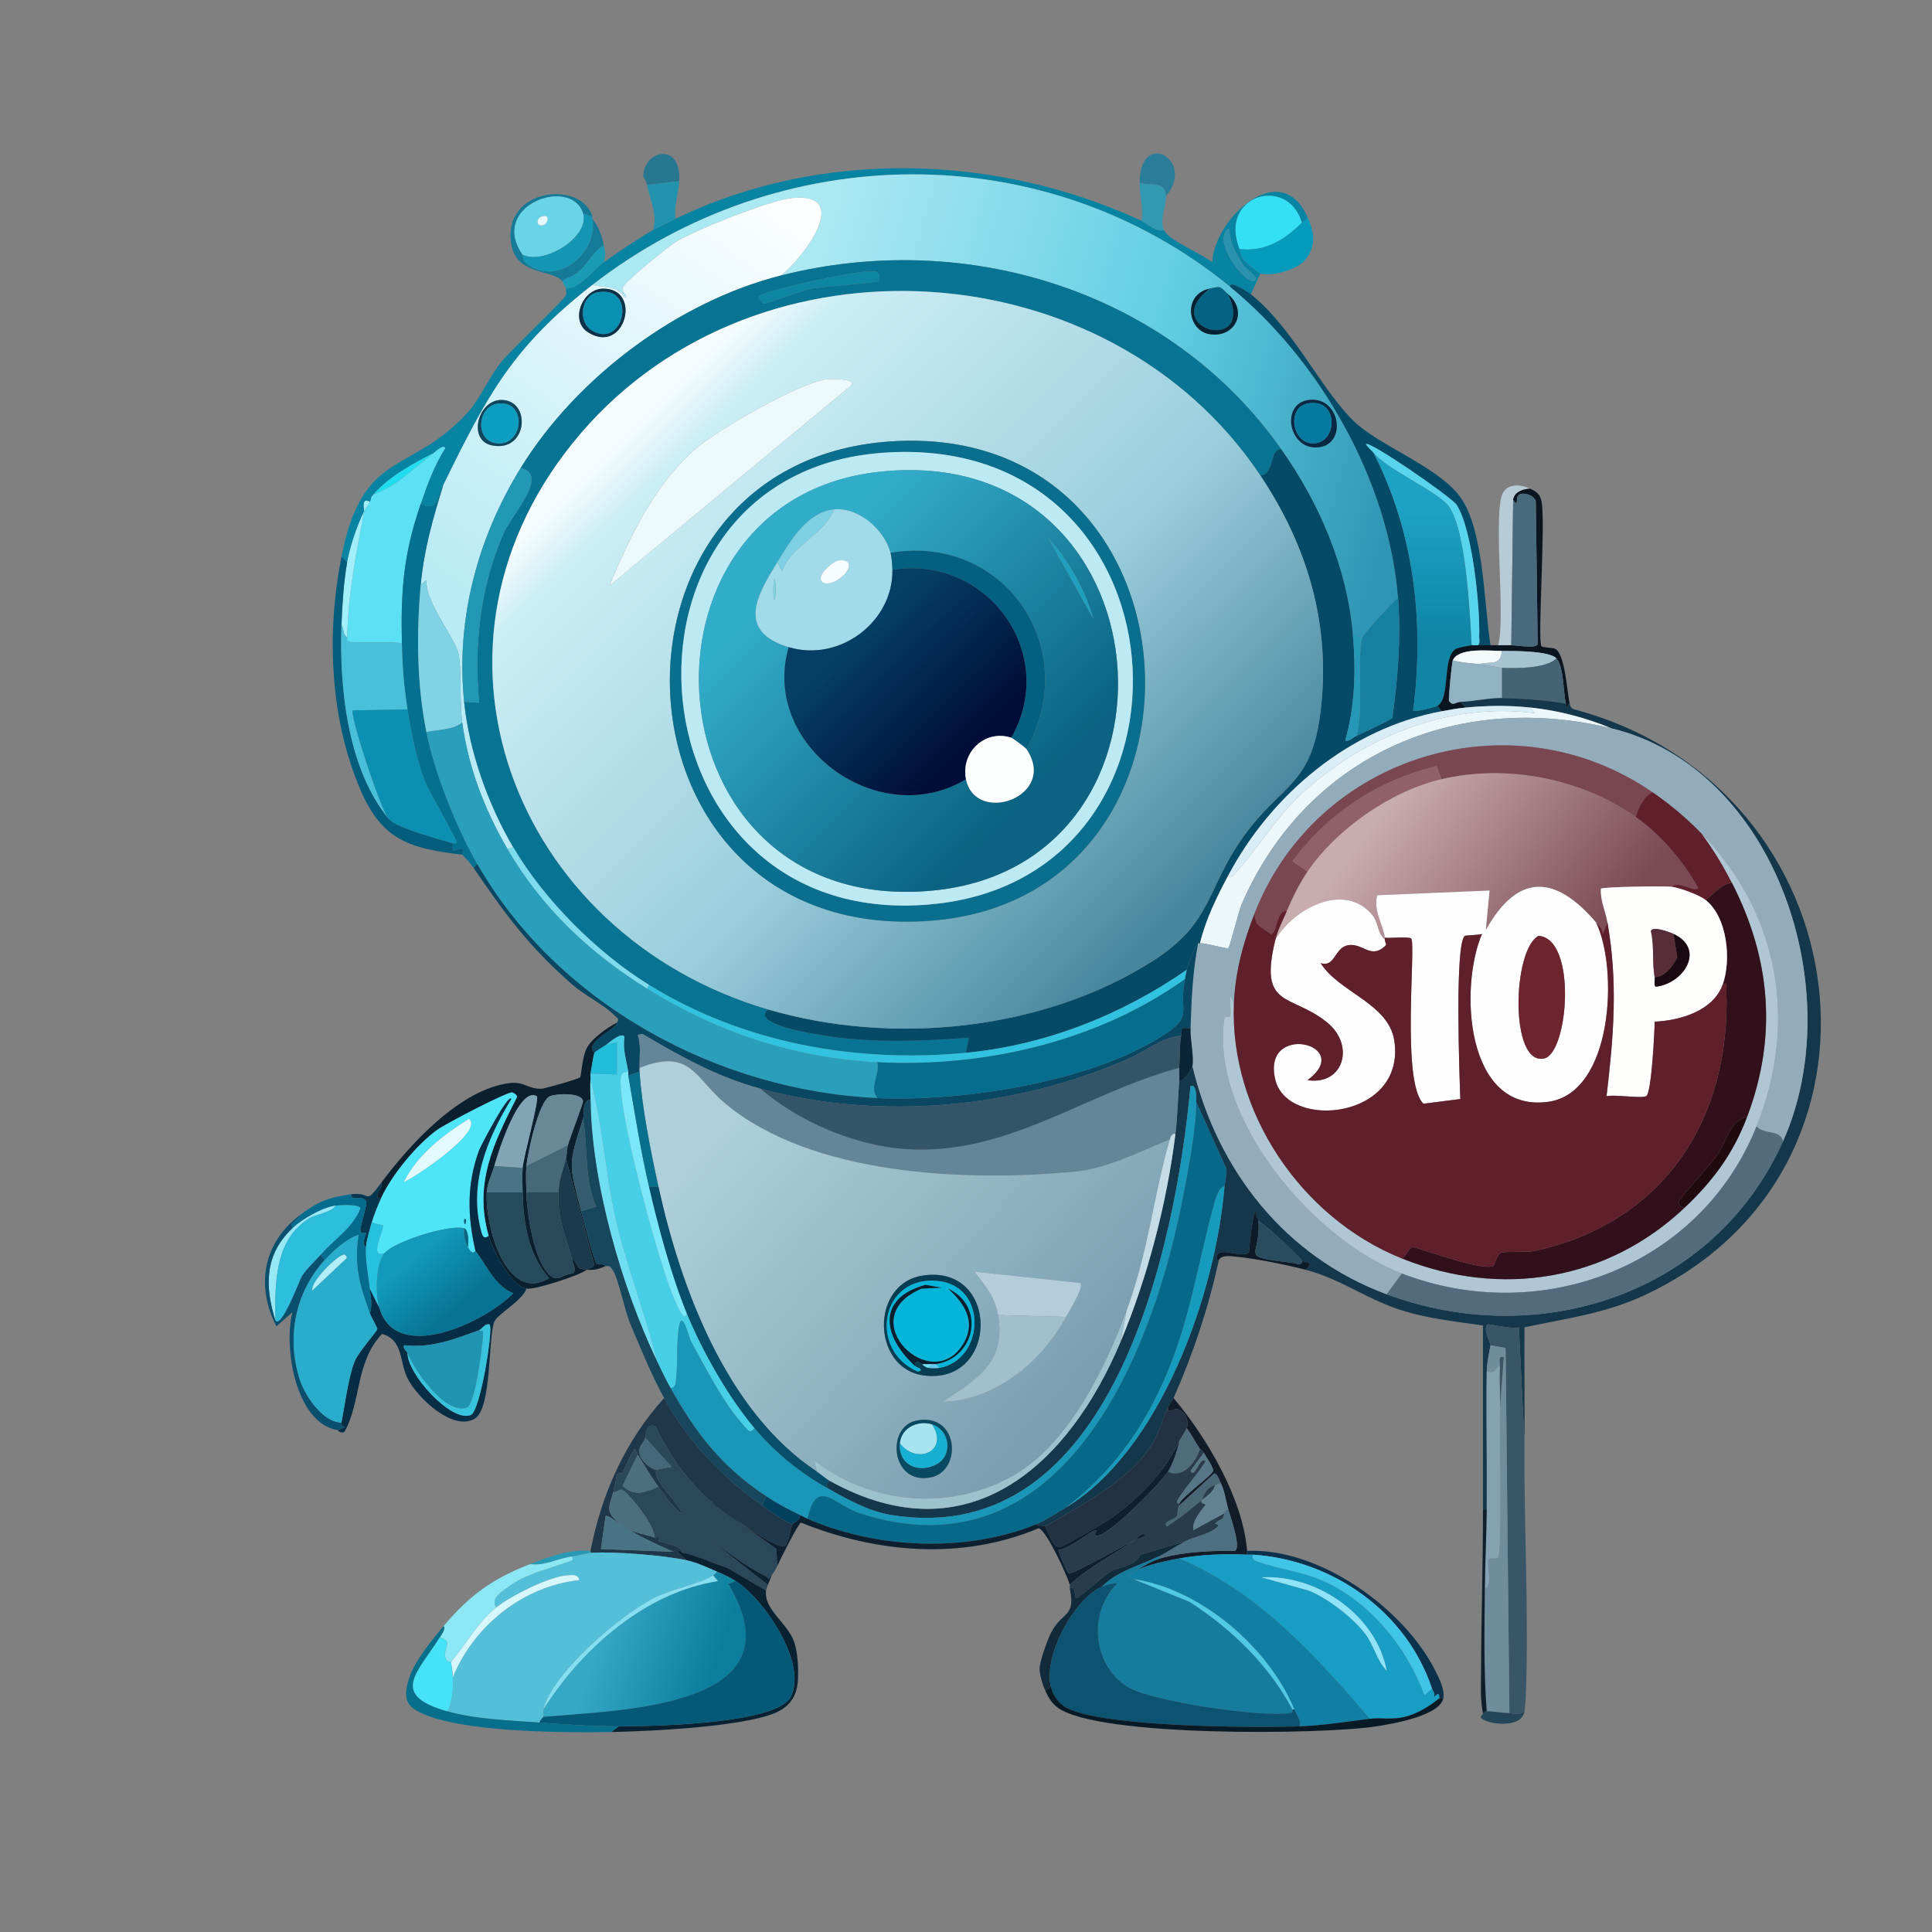 <svg xmlns="http://www.w3.org/2000/svg" width="1024" height="1024"><rect width="100%" height="100%" fill="#808080" stroke="none"/><defs><linearGradient id="a" x1="422.095" x2="739.034" y1="185.285" y2="277.206" gradientUnits="userSpaceOnUse"><stop offset="0%" style="stop-color:#aae8f2"/><stop offset="55.758%" style="stop-color:#61cee4"/><stop offset="100%" style="stop-color:#2e96b4"/></linearGradient></defs><defs><linearGradient id="b" x1="436.763" x2="283.812" y1="126.238" y2="342.642" gradientUnits="userSpaceOnUse"><stop offset="0%" style="stop-color:#fcfeff"/><stop offset="100%" style="stop-color:#b8ebf5"/></linearGradient></defs><defs><linearGradient id="c" x1="347.897" x2="619.862" y1="215.438" y2="489.356" gradientUnits="userSpaceOnUse"><stop offset="0%" style="stop-color:#f4fcfd"/><stop offset="6.995%" style="stop-color:#cceef5"/><stop offset="57.513%" style="stop-color:#9acedd"/><stop offset="100%" style="stop-color:#48869d"/></linearGradient></defs><defs><linearGradient id="d" x1="754.5" x2="754.5" y1="270" y2="338" gradientUnits="userSpaceOnUse"><stop offset="0%" style="stop-color:#1da2c3"/><stop offset="100%" style="stop-color:#1085a6"/></linearGradient></defs><defs><linearGradient id="e" x1="422.534" x2="543.94" y1="303.213" y2="422.211" gradientUnits="userSpaceOnUse"><stop offset="0%" style="stop-color:#32adc9"/><stop offset="100%" style="stop-color:#0b6282"/></linearGradient></defs><defs><linearGradient id="f" x1="455.896" x2="513.424" y1="337.016" y2="395.45" gradientUnits="userSpaceOnUse"><stop offset="0%" style="stop-color:#053f65"/><stop offset="100%" style="stop-color:#000d38"/></linearGradient></defs><defs><linearGradient id="g" x1="742.006" x2="846.42" y1="418.54" y2="499.297" gradientUnits="userSpaceOnUse"><stop offset="0%" style="stop-color:#c9acb0"/><stop offset="100%" style="stop-color:#7b4a55"/></linearGradient></defs><defs><linearGradient id="h" x1="358.055" x2="557.732" y1="568.919" y2="749.169" gradientUnits="userSpaceOnUse"><stop offset="14.126%" style="stop-color:#aecfdb"/><stop offset="100%" style="stop-color:#7b9fb1"/></linearGradient></defs><defs><linearGradient id="i" x1="222.583" x2="245.228" y1="663.599" y2="690.286" gradientUnits="userSpaceOnUse"><stop offset="0%" style="stop-color:#129aba"/><stop offset="100%" style="stop-color:#087495"/></linearGradient></defs><defs><linearGradient id="j" x1="319.662" x2="379.219" y1="864.295" y2="884.837" gradientUnits="userSpaceOnUse"><stop offset="0%" style="stop-color:#34a8c4"/><stop offset="100%" style="stop-color:#0b7d9d"/></linearGradient></defs><path fill="#287790" d="m360 96-17 2c-.158-.944-1.995-4.254-2-4.5-.299-13.48 20.253-19.022 19 2.5"/><path fill="#2b7e99" d="M618 104c-.426-7.805-6.791-5.476-14-7 .025-29.153 30.086-12.294 14 7"/><path fill="#0983a2" d="M605 117c3.147 1.454 7.262 5.976 12 5 2.325 5.438 20.072 12.388 25.5 17 1.081-23.184 36.186-55.992 50.5-24-.148 1.55-2.271 2.263-3 3-7.546-25.392-44.357-14.533-33 14 .596 1.499.532 3.521 2 5.5 1.027 1.384 8.105 7.251 9 7.5l-5 11c-.494-.396-11.396-8.028-11-4-98.42-80.424-238.814-78.158-338-1-42.518 33.076-55.974 59.045-79 106-3.689 7.524-2.771 14.438-12 10 3.536-10.366 7.113-20.201 13-29.5-1.165-2.115-4.987 1.745-6 2.5-11.112 5.701-23.687 12.461-32 22-2.481 2.847-.499 1.738-2 4-4.595-2.75-2.828 4.108-3 5-3.569 7.238-7.5 18.496-9 27l-3-3c11.306-57.527 36.272-42.733 67-76.5 5.961-6.551 11.84-19.55 18-27 5.151-6.231 33.093-32.735 34-35 .208-.519.061-2.598 0-3.5 7.375.06 13.754-9.519 20-14 6.444-4.623 19.27-13.313 26-17 2.924-1.602 8.76-4.427 12-6 76.936-37.365 170.132-34.506 247 1m46.5 4c-9.885 5.815 7.821 29.035 13 28 4.286-.856-4.312-6.722-5.5-8.5-4.043-6.05-7.188-12.046-7.5-19.5"/><path fill="url(#a)" d="M652 152c47.613 38.908 84.187 103.077 89 165-3.053 2.147-18.56 19.347-19 21l-5-2c-3.197-35.588-17.648-69.14-38-98-59.009-83.678-166.51-116.973-265-92 11.899-9.346 38.382-44.471 5.5-41-11.613 1.226-50.328 16.626-61 23-3.965 2.368-27.986 21.739-28.5 24.5-.56 3.003 2.857 3.143 1.5 5.5-4.657-6.973-10.371-5.211-17.5-7 99.186-77.158 239.58-79.424 338 1m-11 1c-14.243 3.266-11.505 21.775-.5 24 13.547 2.739 21.433-11.564 10.5-21-4.679-4.039-3.135-4.574-10-3m52.5 59c-15.305 2.124-10.23 27.545 6 25 14.724-2.309 10.582-27.301-6-25" style="fill:url(#a)"/>/&gt;<path fill="#2293af" d="M360 96c-.388 6.667-2.858 13.173-2 20-3.24 1.573-9.076 4.398-12 6 2.868-8.104-1.678-16.103-3-24z"/><path fill="#3398b2" d="M618 104c.303 5.555-3.632 11.843-1 18-4.738.976-8.853-3.546-12-5 1.058-6.4-1.005-14.077-1-20 7.209 1.524 13.574-.805 14 7"/><path fill="#147a98" d="m314 115-5-2c-6.474-19.77-50.136-4.115-32 22 .472.679-.597 2.759 2.5 5 16.666 12.06 37.504-6.299 34.5-24 3.304 4.161 5.006 8.805 6 14-5.998 3.288-8.702 10.695-14.5 15-1.601 1.189-5.631 2.528-7.5 4-5.127-6.233-24.295-2.982-27-19.5-4.966-30.319 37.828-34.148 43-14.5"/><path fill="#69d4e8" d="M309 113c3.992 12.189-20.31 27.685-32 22-18.136-26.115 25.526-41.77 32-22m-22.5 2c-1.27.54-2.318 3.143-1 4 4.328 2.816 7.734-6.862 1-4"/><path fill="#33e0f6" d="M690 118c-9.156 9.26-19.533 15.543-33 14-11.357-28.533 25.454-39.392 33-14"/><path fill="url(#b)" d="M414 146c-54.817 13.899-108.383 54.024-138 102-22.879 37.062-34.481 80.272-30 124 2.694 26.284 12.667 54.331 26 77l-3 1c-12.104-20.692-20.755-43.155-24-67-1.532-11.26-.205-28.08-2-36.5-1.8-8.447-17.592-27.027-17-39l-3 2.5c1.718-18.762 6.416-35.183 12-53 23.026-46.955 36.482-72.924 79-106 7.129 1.789 12.843.027 17.5 7 1.357-2.357-2.06-2.497-1.5-5.5.514-2.761 24.535-22.132 28.5-24.5 10.672-6.374 49.387-21.774 61-23 32.882-3.471 6.399 31.654-5.5 41m-94.5 7c-10.799.207-17.552 16.835-8 23 19.76 12.753 29.251-23.408 8-23m-54 59c-12.262.197-17.651 21.232-5 24 19.305 4.224 21.412-24.263 5-24" style="fill:url(#b)"/>/&gt;<path fill="#1396b4" d="M314 115c.081.307-.055.678 0 1 3.004 17.701-17.834 36.06-34.5 24-3.097-2.241-2.028-4.321-2.5-5 11.69 5.685 35.992-9.811 32-22z"/><path fill="#e5f9fd" d="M286.5 115c6.734-2.862 3.328 6.816-1 4-1.318-.857-.27-3.46 1-4"/><path fill="#059bbc" d="M668 145c-.895-.249-7.973-6.116-9-7.5-1.468-1.979-1.404-4.001-2-5.5 13.467 1.543 23.844-4.74 33-14 .729-.737 2.852-1.45 3-3 3.497 7.816 4.898 14.815-1 22.5-4.229 5.511-17.967 9.182-24 7.5"/><path fill="#2992ae" d="M651.5 121c.312 7.454 3.457 13.45 7.5 19.5 1.188 1.778 9.786 7.644 5.5 8.5-5.179 1.035-22.885-22.185-13-28"/><path fill="#199ab5" d="M320 130c.723 3.778 1.19 5.008 0 9-6.246 4.481-12.625 14.06-20 14-.015-.223-1.858-3.827-2-4 1.869-1.472 5.899-2.811 7.5-4 5.798-4.305 8.502-11.712 14.5-15"/><path fill="#087494" d="M679 238c-6.696.475-2.905 13.096-11 14-80.053-119.759-265.746-132.151-360-22.5-96.083 111.778-36.121 265.771 99 305.5-9.415 7.906 24.797 13.108 30.5 14 25.083 3.925 50.791 2.966 76 1l-1.5 8c-58.364 5.555-117.992-5.08-168-36-27.61-17.071-55.534-45.004-72-73-13.333-22.669-23.306-50.716-26-77l8 .5c-2.923-30.372.635-62.037 13-90 4.384-9.914 24.419-30.91 9-34.5 29.617-47.976 83.183-88.101 138-102 98.49-24.973 205.991 8.322 265 92m-219.5-94c-5.879-.225-56.965 10.087-57.5 13.5-.033.212 2.291 3.447 2.5 3.5 1.273.321 20.793-7.206 25-8 5.403-1.019 34.471-3.029 36-4 1.19-.756.666-4.156-1-5-1.664-.043-3.338.064-5 0"/><path fill="#0c86a3" d="M459.5 144c1.662.064 3.336-.043 5 0 1.666.844 2.19 4.244 1 5-1.529.971-30.597 2.981-36 4-4.207.794-23.727 8.321-25 8-.209-.053-2.533-3.288-2.5-3.5.535-3.413 51.621-13.725 57.5-13.5"/><path fill="#054a67" d="M663 156c23.495 18.821 38.198 52.906 56.5 69 13.527 11.895 43.426 23.093 54.5 38.5 12.719 17.695 12.512 57.284 16 78.5-1.674.089-7.519-.064-8 0 3.009.435 1.938-2.672 2-4.5.532-15.752-3.592-57.206-12-70-2.571-3.912-47.187-34.794-48-32 .527 1.028 3.812 4.133 4 4.5 21.42 41.775 27.109 90.124 21 136.5.783 1.176 11.703-1.781 13-2.5l2 3c-48.629 9.047-90.142 43.949-113 87-6.158 11.598-11.877 23.052-15 36-.331.111-.81-.14-1 0-1.406 1.03-5.473 11.746-6 14-34.224 23.855-75.057 40.008-117 44l1.5-8c-25.209 1.966-50.917 2.925-76-1-5.703-.892-39.915-6.094-30.5-14 65.978 19.399 146.302 11.339 204.5-26 31.28-20.069 27.712-37.821 47.5-65.5 20.463-28.622 36.239-26.617 41-67 5.366-45.511-6.933-87.001-32-124.5 8.095-.904 4.304-13.525 11-14 20.352 28.86 34.803 62.412 38 98 1.703 18.956 1.261 38.069-4 56.5 1.901.773 4.093-1.661 6-2.5 2.564-1.127 18.497-8.522 19-9.5 2.847-21.158 4.657-42.181 3-63.5-4.813-61.923-41.387-126.092-89-165-.396-4.028 10.506 3.604 11 4"/><path fill="#046383" d="M651 156c14.639 31.911-37.388 18.542-10-3 6.865-1.574 5.321-1.039 10 3"/><path fill="#0c3249" d="M319.5 153c21.251-.408 11.76 35.753-8 23-9.552-6.165-2.799-22.793 8-23m-3 2c-8.394 1.676-10.394 15.385-3 20 17.317 10.809 24.632-24.319 3-20"/><path fill="#032335" d="M641 153c-27.388 21.542 24.639 34.911 10 3 10.933 9.436 3.047 23.739-10.5 21-11.005-2.225-13.743-20.734.5-24"/><path fill="url(#c)" d="M668 252c25.067 37.499 37.366 78.989 32 124.5-4.761 40.383-20.537 38.378-41 67-19.788 27.679-16.22 45.431-47.5 65.5-58.198 37.339-138.522 45.399-204.5 26-135.121-39.729-195.083-193.722-99-305.5 94.254-109.651 279.947-97.259 360 22.5m-229.5-51c-14.109 1.344-58.406 26.885-70 37-21.589 18.834-34.654 46.509-45.5 72.5L451.5 204c1.498-3.575-11.589-3.134-13-3m33 33c-164.617 11.542-152.402 267.452 22 254 160.797-12.402 148.057-265.923-22-254" style="fill:url(#c)"/>/&gt;<path fill="#0991b3" d="M316.5 155c21.632-4.319 14.317 30.809-3 20-7.394-4.615-5.394-18.324 3-20"/><path fill="#ecf9fc" d="M438.5 201c1.411-.134 14.498-.575 13 3L323 310.5c10.846-25.991 23.911-53.666 45.5-72.5 11.594-10.115 55.891-35.656 70-37"/><path fill="#0e465e" d="M265.5 212c16.412-.263 14.305 28.224-5 24-12.651-2.768-7.262-23.803 5-24m-2 2c-11.172 1.684-12.011 21.876 2 21 12.221-.764 13.437-23.327-2-21"/><path fill="#082943" d="M693.5 212c16.582-2.301 20.724 22.691 6 25-16.23 2.545-21.305-22.876-6-25m-1 2c-10.605 2.489-7.622 21.591 4 21 13.007-.662 12.922-24.971-4-21"/><path fill="#0d9dc0" d="M263.5 214c15.437-2.327 14.221 20.236 2 21-14.011.876-13.172-19.316-2-21"/><path fill="#057aa0" d="M692.5 214c16.922-3.971 17.007 20.338 4 21-11.622.591-14.605-18.511-4-21"/><path fill="#0a6f8e" d="M471.5 234c170.057-11.923 182.797 241.598 22 254-174.402 13.452-186.617-242.458-22-254m-4 6c-155.257 11.577-136.367 257.339 29 239 149.889-16.623 135.534-251.269-29-239"/><path fill="#59d4ed" d="M782 342c-.64.085-1.37-.108-2 0-.997-16.871-2.796-60.032-12-73.5-5.178-7.577-32.699-19.549-40-28.5-.188-.367-3.473-3.472-4-4.5.813-2.794 45.429 28.088 48 32 8.408 12.794 12.532 54.248 12 70-.062 1.828 1.009 4.935-2 4.5"/><path fill="#5ce0f3" d="M223 267c-9.146 26.814-10.602 45.503-10 74-4.586-1.101-26.08.057-28.5-1-.934-.408-.321-1.809-.5-2 .462-22.715 4.742-44.849 9-67 .844-1.711 1.94-3.404 3-5 1.501-2.262-.481-1.153 2-4 12.49-4.53 21.807-14.402 32-22 1.013-.755 4.835-4.615 6-2.5-5.887 9.299-9.464 19.134-13 29.5"/><path fill="#20def0" d="M230 240c-10.193 7.598-19.51 17.47-32 22 8.313-9.539 20.888-16.299 32-22"/><path fill="#bbeaf5" d="M467.5 240c164.534-12.269 178.889 222.377 29 239-165.367 18.339-184.257-227.423-29-239m-1 10c-139.298 14.63-124.724 236.721 28 222 142.925-13.777 126.295-238.205-28-222"/><path fill="url(#d)" d="M780 342c-1.969.336-7.204 1.224-8.5 2-7.15 4.284-2.716 26.24-9.5 30-1.297.719-12.217 3.676-13 2.5 6.109-46.376.42-94.725-21-136.5 7.301 8.951 34.822 20.923 40 28.5 9.204 13.468 11.003 56.629 12 73.5" style="fill:url(#d)"/>/&gt;<path fill="#2199b5" d="M246 372c-4.481-43.728 7.121-86.938 30-124 15.419 3.59-4.616 24.586-9 34.5-12.365 27.963-15.923 59.628-13 90z"/><path fill="url(#e)" d="M466.5 250c154.295-16.205 170.925 208.223 28 222-152.724 14.721-167.298-207.37-28-222M412 298c-10.23 16.641-22.293 36.434 6 45-15.1 52.305 47.792 97.924 94 70 5.035 24.644 49.055 9.181 32-16 29.896-53.24-11.598-114.191-72-104-3.33-12.318-16.968-24.325-30-23-14.394 1.463-23.206 16.949-30 28m143.5-13 24 43c-4.563-15.92-13.018-30.63-24-43" style="fill:url(#e)"/>/&gt;<path fill="#047191" d="M223 310c-2.343 25.586-2.046 52.84 3 78 4.356 21.716 15.997 50.784 27 70l-2 2c-2.213-3.227-3.522-4.336-6-7-.345-.371 2.989-5.564-4.5-2-.916-.471-.428-2.949-.5-4-.007-.103 2.104.285 2-.5-.378-2.861-14.519-26.296-17-33-4.415-11.928-7.077-24.921-9-37.5-1.906-12.473-2.733-22.345-3-35-.602-28.497.854-47.186 10-74 9.229 4.438 8.311-2.476 12-10-5.584 17.817-10.282 34.238-12 53"/><path fill="#b7cbd7" d="M811 259c-3.719.169-8.381 1.613-9 6l-1 77c-2.319.074-4.681-.078-7 0 4.344-14.237-3.29-72.817 3-81.5 3.194-4.409 9.704-3.585 14-1.5"/><path fill="#0a1520" d="M811 259c3.214 1.56 5.173 2.738 6 6.5 2.338 10.64-2.212 73.849 0 77 .547.779 6.227.659 7.5 1.5 5.195 3.434 6.008 22.799 7.5 29-1.316-.315-.868 2.137-1.5 2-.854-.186-.399-1.979-.5-2-1.528-5.977-1.036-19.447-5-24-3.57-4.101-22.878-3.992-29-4-6.495-.008-22.963-2.005-26 5-.506 1.168-2.435 20.512-2 21.5 2.147 3.032 3.687.548 6 .5l3 3c-4.623.428-8.484 1.16-13 2l-2-3c6.784-3.76 2.35-25.716 9.5-30 1.296-.776 6.531-1.664 8.5-2 .63-.108 1.36.085 2 0 .481-.064 6.326.089 8 0 1.319-.07 2.678.044 4 0 2.319-.078 4.681.074 7 0 2.589-.083 12.899 1.981 14-.5l-1-76c-1.062-3.036-5.96-4.563-8.5-3.5-2.825 1.182-.142 7.532-3.5 3 .619-4.387 5.281-5.831 9-6"/><path fill="#496a7c" d="m801 342 1-77c3.358 4.532.675-1.818 3.5-3 2.54-1.063 7.438.464 8.5 3.5l1 76c-1.101 2.481-11.411.417-14 .5"/><path fill="#a2effc" d="M196 266c-1.06 1.596-2.156 3.289-3 5 .172-.892-1.595-7.75 3-5"/><path fill="#7ed1e4" d="M442 270c-4.427 13.132-22.993 19.145-27.5 33l-2.5-5c6.794-11.051 15.606-26.537 30-28"/><path fill="#a1dbea" d="M472 293c.606 2.242.958 6.57 1 9 .48 27.556-28.031 49.165-55 41-28.293-8.566-16.23-28.359-6-45l2.5 5c4.507-13.855 23.073-19.868 27.5-33 13.032-1.325 26.67 10.682 30 23m-27.5 4c-2.57.233-13.518 8.702-8 12 8.336 2.242 20.744-13.156 8-12m-34 10c-.778.001-.777 11.001 0 11 .852-1.36.719-11.001 0-11"/><path fill="#a2effc" d="M193 271c-4.258 22.151-8.538 44.285-9 67-2.96-3.158-1.041-2.544-3-7 .378-10.377 1.209-22.841 3-33 1.5-8.504 5.431-19.762 9-27"/><path fill="#1fa0be" d="M555.5 285c10.982 12.37 19.437 27.08 24 43z"/><path fill="#046081" d="M544 397c-.505-.746-7.173-5.73-8-6 25.357-44.752-12.937-97.121-63-89-.042-2.43-.394-6.758-1-9 60.402-10.191 101.896 50.76 72 104"/><path fill="#045d7c" d="M184 298c-1.791 10.159-2.622 22.623-3 33-1.219 33.503 3.186 76.371 25 103 4.963 5.237 26.518 10.571 34 13 .072 1.051-.416 3.529.5 4 7.489-3.564 4.155 1.629 4.5 2-28.078-3.332-42.57-7.714-54-34.5-16.334-38.278-17.93-83.148-10-123.5Z"/><path fill="#f7fdfe" d="M444.5 297c12.744-1.156.336 14.242-8 12-5.518-3.298 5.43-11.767 8-12"/><path fill="url(#f)" d="M536 391c-14.017-4.582-26.898 7.817-24 22-46.208 27.924-109.1-17.695-94-70 26.969 8.165 55.48-13.444 55-41 50.063-8.121 88.357 44.248 63 89" style="fill:url(#f)"/>/&gt;<path fill="#7fd3e5" d="M245 383c-4.912 3.912-12.904 3.779-19 5-5.046-25.16-5.343-52.414-3-78l3-2.5c-.592 11.973 15.2 30.553 17 39 1.795 8.42.468 25.24 2 36.5"/><path fill="#7ed1e4" d="M410.5 307c.719-.001.852 9.64 0 11-.777.001-.778-10.999 0-11"/><path fill="#1680a0" d="M741 317c1.657 21.319-.153 42.342-3 63.5-.503.978-16.436 8.373-19 9.5 4.033-13.39.001-40.745 3-52 .44-1.653 15.947-18.853 19-21"/><path fill="#49c0d9" d="M184 338c.179.191-.434 1.592.5 2 2.42 1.057 23.914-.101 28.5 1 .267 12.655 1.094 22.527 3 35l-29 .5c-1.776 2.465 15.015 53.296 19 57.5-21.814-26.629-26.219-69.497-25-103 1.959 4.456.04 3.842 3 7"/><path fill="#2597b7" d="M722 338c-2.999 11.255 1.033 38.61-3 52-1.907.839-4.099 3.273-6 2.5 5.261-18.431 5.703-37.544 4-56.5z"/><path fill="#f4f9fb" d="M796 345c-.528 8.255-5.874 5.335-12 7-4.59-.47-9.562-.767-14-2 3.037-7.005 19.505-5.008 26-5"/><path fill="#a6c3d2" d="M825 349c-6.146 5.472-20.689 5.224-29 5-1.111-.03-9.559-1.75-12-2 6.126-1.665 11.472 1.255 12-7 6.122.008 25.43-.101 29 4"/><path fill="#446476" d="M830 373c-8.969-1.861-24.734-2.863-34-3v-16c8.311.224 22.854.472 29-5 3.964 4.553 3.472 18.023 5 24"/><path fill="#91b2c3" d="M784 352c2.441.25 10.889 1.97 12 2v16c-7.016-.104-14.937 1.852-22 2-2.313.048-3.853 2.532-6-.5-.435-.988 1.494-20.332 2-21.5 4.438 1.233 9.41 1.53 14 2"/><path fill="#14374c" d="M796 370c9.266.137 25.031 1.139 34 3 .101.021-.354 1.814.5 2 .632.137.184-2.315 1.5-2 .19.045-.216 2.273 2.5 3 153.69 41.117 179.37 245.341 36 311-20.364 9.326-40.854 11.875-62.5 16.5-.115 20.163.155 40.349 0 60.5l-3-60.5c-3.044 1.299-15.809-1.957-16.5-1.5-2.822 1.868 1.552 9.665 1.5 11-.03.777-1.928 8.597-2 14-.322 24.308.227 48.689 0 73h-2c-.035-32.487.026-65.002 0-97.5-13.819-1.883-28.106-3.546-41.5-7.5-19.067-5.629-33.492-17.068-52.5-22 5.285-4.64-.339-3.299-2-5-7.169-7.341-14.716-14.898-23-21-.076-.962-1.77-2.59-1-4.5-1.932-2.773-3.889 19.08-4 21-2.392 4.097-15.447-3.017-17 2-.766 2.475 1.029 2.368 1 2.5-5.547 25.29-13.527 49.39-24 73-.576 1.299-2.276 3.493-3 5-3.201 6.659-4.408 13.65-9 20.5-12.773 19.054-36.792 31.141-56 42.5-.211-.143-4.002-.496-5-1 4.156-1.68 11.836-6.483 16-9 50.355-30.44 79.268-113.606 84-170 .27-3.22 1.246-6.225 1-9.5L634 584c-.043-1.739.578-9.362-3-8.5-7.907 85.24-41.15 246.415-158.5 227.5-12.084-1.948-23.15-8.147-33.5-14-1.386-1.964-1.411-3.091 1-4 73.353 40.557 126.586-8.675 154-74 14.21-33.86 24.509-73.461 29-110 1.118-9.094 1.253-18.817 2-28 2.987.082 6.863-7.216 7-8 13.237 55.229 49.079 101.034 103 121 81.227 30.077 173.71-.237 210-81 35.185-78.305-2.883-197.657-91-219-13.618-5.695-28.267-9.484-43-11-11.663-1.2-22.332-1.081-34 0l-3-3c7.063-.148 14.984-2.104 22-2"/><path fill="#d8edf5" d="m811 375 2.5 3c-45.596-6.139-92.071 12.93-125 44-12.772 12.051-21.721 27.654-33.5 40.5-1.271 1.386-1.993 3.082-4 1.5 22.858-43.051 64.371-77.953 113-87 4.516-.84 8.377-1.572 13-2 11.668-1.081 22.337-1.2 34 0"/><path fill="#ecf7fb" d="M854 386c-83.116-20.132-162.146 15.162-196 93.5-1.394 3.226-6.046 22.269-7 23-.832.637-13.234-3.093-15-2.5 3.123-12.948 8.842-24.402 15-36 2.007 1.582 2.729-.114 4-1.5 11.779-12.846 20.728-28.449 33.5-40.5 32.929-31.07 79.404-50.139 125-44l-2.5-3c14.733 1.516 29.382 5.305 43 11"/><path fill="#0b90b2" d="M216 376c1.923 12.579 4.585 25.572 9 37.5 2.481 6.704 16.622 30.139 17 33 .104.785-2.007.397-2 .5-7.482-2.429-29.037-7.763-34-13-3.985-4.204-20.776-55.035-19-57.5z"/><path fill="#299fbc" d="M269 450c18.406 31.467 43.421 54.906 74 74 36.967 23.083 78.08 36.742 122 39 1.576 6.706-4.529 13.1 0 19-84.5-3.789-169.576-49.907-212-124-11.003-19.216-22.644-48.284-27-70 6.096-1.221 14.088-1.088 19-5 3.245 23.845 11.896 46.308 24 67"/><path fill="#93acbb" d="M854 386c88.117 21.343 126.185 140.695 91 219-1.118-6.446-10.314-3.449-14-8 22.121-55.288 11.971-112.759-29-155-8.157-8.41-16.318-15.321-26-22-74.62-51.48-178.152-20.009-211 64-6.071 15.527-10.338 31.175-11 48l-2-4.5c-.454 3.304.633 7.953 0 11-.201.969-2.853.039-3 1-8.077 52.841 47.141 117.548 94 135.5l-8 11c-53.921-19.966-89.763-65.771-103-121 .897-5.127-1.201-13.772-1-20 .494-15.284 1.079-29.9 4-45 .19-.14.669.111 1 0 1.766-.593 14.168 3.137 15 2.5.954-.731 5.606-19.774 7-23 33.854-78.338 112.884-113.632 196-93.5"/><path fill="#fdfefe" d="M536 391c.827.27 7.495 5.254 8 6 17.055 25.181-26.965 40.644-32 16-2.898-14.183 9.983-26.582 24-22"/><path fill="#794651" d="M876 420c-4.236 1.141-7.881 8.807-9 13-29.047-20.46-68.378-28.117-103-20l-2.5-7c-31.25 7.696-57.226 24.576-76.5 50.5l8 5.5c-4.347 6.399-7.95 13.871-11 21-5.607-1.196-5.007 12.51-8.5 12-4.73-3.703-8.593-3.937-8.5-11 32.848-84.009 136.38-115.48 211-64"/><path fill="#926069" d="M764 413c-26.681 6.255-55.574 26.293-71 49l-8-5.5c19.274-25.924 45.25-42.804 76.5-50.5z"/><path fill="url(#g)" d="M867 433c13.154 9.265 25.387 23.612 33 37.5-1.342 2.953-10.206-4.046-14-.5-3.765-.486-35.915-.003-37.5 1-.404 6.16 2.437 11.916 3.5 18l-2.5 6c-.345-3.198-1.78-3.977-3.5-6-21.547-25.344-41.47-26.601-58.5 4l2-21-59.5 2.5c-2.298 8.094 3.227 15.841 4 22.5.038.326-.015.669 0 1-4.692-4.285-2.774-8.863-7.5-14-15.153-16.47-41.266-1.826-50.5 14 1.387-5.603 3.793-9.841 6-15 3.05-7.129 6.653-14.601 11-21 15.426-22.707 44.319-42.745 71-49 34.622-8.117 73.953-.46 103 20" style="fill:url(#g)"/>/&gt;<path fill="#60202b" d="M876 420c9.682 6.679 17.843 13.59 26 22 6.23 8.394 11.229 16.67 16 26-5.94.522-9.341 5.844-14 9-3.407-2.68-13.609-6.433-18-7 3.794-3.546 12.658 3.453 14 .5-7.613-13.888-19.846-28.235-33-37.5 1.119-4.193 4.764-11.859 9-13"/><path fill="#afc6d4" d="M931 597c-29.714 74.266-114.169 106.286-188 78-46.859-17.952-102.077-82.659-94-135.5.147-.961 2.799-.031 3-1 .633-3.047-.454-7.696 0-11l2 4.5c-2.262 57.538 35.775 113.674 89 135 52.588 21.071 108.938 11.865 150-27 14.888-14.092 25.668-28.589 33-48 16.112-42.651 12.525-83.865-8-124-4.771-9.33-9.77-17.606-16-26 40.971 42.241 51.121 99.712 29 155"/><path fill="#7edcef" d="M272 449c16.466 27.996 44.39 55.929 72 73l-1 2c-30.579-19.094-55.594-42.533-74-74z"/><path fill="#094763" d="M465 582c44.546 1.997 111.19-8.209 149.5-32 19.061-11.837 9.942-12.194 13.5-31 .304-1.605.632-3.427 1-5 .527-2.254 4.594-12.97 6-14-2.921 15.1-3.506 29.716-4 45-6.368-.394-4.234-.096-5 4-9.128.303-18.887 8.213-27.5 12-60.542 26.624-132.251 33.185-195.5 16-22.815-6.199-42.323-17.056-62.5-29l-2.5.5c1.979 5.357.771 11.845 1 17.5.027.659-.039 1.342 0 2l-6 2c-.109-.628.11-1.372 0-2-1.069-6.106-3.049-12.154-2-18.5-1.531-2.752-8.013 3.042-10 4.5-.787.353-5.838 3.678-6 4-5.463-6.028 11.23-11.929 12-16 1.634-2.108-.175-2.617-1.5-4-4.796-5.007-16.119-10.844-22-16-23.338-20.459-35.199-36.775-52.5-62l2-2c42.424 74.093 127.5 120.211 212 124"/><path fill="#32101b" d="M918 468c20.525 40.135 24.112 81.349 8 124-9.317 2.035-11.075 13.496-16 20.5-2.93 4.166-19.625 22.484-20 24-.493 1.996.79 3.782 3 3.5-41.062 38.865-97.412 48.071-150 27 2.231-1.246 3.984-5.75 5.5-6 2.178-.359 35.656 12.797 43 10 .377-.143 2.133-6.346 4-7 2.573-.901 13.715-.06 18-1 68.623-15.045 104.004-70.007 101.5-138.5-.067-1.827.888-4.484-2-2.5 4.798-13.173 2.527-35.932-9-45 4.659-3.156 8.06-8.478 14-9"/><path fill="#fefefe" d="M846 489c11.789 24.359 9.065 90.333-25.5 95-43.866 5.922-47.123-60.829-35-89-1.552.596-8.573.753-9 1-5.633 3.263-2.91 75.667-2.5 86.5l-19.5 2.5c-11.91-10.848-3.937-83.887-6.5-87.5-.896-1.263-11.62-.093-14-.5-.773-6.659-6.298-14.406-4-22.5l59.5-2.5-2 21c17.03-30.601 36.953-29.344 58.5-4m-30.5 7c-13.897 7.083-15.491 69.171 3 65 12.741-2.874 17.558-63.329-3-65"/><path fill="#fefefd" d="M886 470c4.391.567 14.593 4.32 18 7 11.527 9.068 13.798 31.827 9 45-5.089 13.971-22.873 18.933-36 19.5-.02 4.981-1.662 38.241-4.5 39.5-2.959 1.313-16.676-.976-21 0 3.805-32.105 6.084-60.034.5-92-1.063-6.084-3.904-11.84-3.5-18 1.585-1.003 33.735-1.486 37.5-1m-9 48c.232 1.312-.56 4.236.5 5 14.996-1.625 26.661-20.014 9.5-28-2.257-1.05-11.159-4.399-12-1.5 1.906 8.047.556 16.331 2 24.5"/><path fill="#fefdfd" d="M734 498c.107 2.348 1.72 2.161-.5 4-7.348 6.087-11.387-2.348-19-1-7.313 1.295-6.737 11.824-14.5 9.5 9.471 15.355 35.978 21.298 39 41 6.365 41.492-56.288 47.751-63 21-7.823-31.18 42.779-19.122 17 0 19.058 2.925 25.365-18.327 10.5-30.5-19.193-15.718-36.648-7.047-27.5-44 9.234-15.826 35.347-30.47 50.5-14 4.726 5.137 2.808 9.715 7.5 14"/><path fill="#60202b" d="M682 483c-2.207 5.159-4.613 9.397-6 15-9.148 36.953 8.307 28.282 27.5 44 14.865 12.173 8.558 33.425-10.5 30.5 25.779-19.122-24.823-31.18-17 0 6.712 26.751 69.365 20.492 63-21-3.022-19.702-29.529-25.645-39-41 7.763 2.324 7.187-8.205 14.5-9.5 7.613-1.348 11.652 7.087 19 1 2.22-1.839.607-1.652.5-4-.015-.331.038-.674 0-1 2.38.407 13.104-.763 14 .5 2.563 3.613-5.41 76.652 6.5 87.5l19.5-2.5c-.41-10.833-3.133-83.237 2.5-86.5.427-.247 7.448-.404 9-1-12.123 28.171-8.866 94.922 35 89 34.565-4.667 37.289-70.641 25.5-95 1.72 2.023 3.155 2.802 3.5 6l2.5-6c5.584 31.966 3.305 59.895-.5 92 4.324-.976 18.041 1.313 21 0 2.838-1.259 4.48-34.519 4.5-39.5 13.127-.567 30.911-5.529 36-19.5 2.888-1.984 1.933.673 2 2.5 2.504 68.493-32.877 123.455-101.5 138.5-4.285.94-15.427.099-18 1-1.867.654-3.623 6.857-4 7-7.344 2.797-40.822-10.359-43-10-1.516.25-3.269 4.754-5.5 6-53.225-21.326-91.262-77.462-89-135 .662-16.825 4.929-32.473 11-48-.093 7.063 3.77 7.297 8.5 11 3.493.51 2.893-13.196 8.5-12"/><path fill="#592d38" d="m887 495 2 12.5c-2.478 4.755-6.197 9.982-12 10.5-1.444-8.169-.094-16.453-2-24.5.841-2.899 9.743.45 12 1.5"/><path fill="#1b0911" d="M887 495c17.161 7.986 5.496 26.375-9.5 28-1.06-.764-.268-3.688-.5-5 5.803-.518 9.522-5.745 12-10.5z"/><path fill="#6d242f" d="M815.5 496c20.558 1.671 15.741 62.126 3 65-18.491 4.171-16.897-57.917-3-65"/><path fill="#31c2df" d="M629 514c-.368 1.573-.696 3.395-1 5-46.367 33.112-106.245 46.918-163 44-43.92-2.258-85.033-15.917-122-39l1-2c50.008 30.92 109.636 41.555 168 36 41.943-3.992 82.776-20.145 117-44"/><path fill="#056e8f" d="M465 582c-4.529-5.9 1.576-12.294 0-19 56.755 2.918 116.633-10.888 163-44-3.558 18.806 5.561 19.163-13.5 31-38.31 23.791-104.954 33.997-149.5 32"/><path fill="#0b202f" d="M327 542c-.77 4.071-17.463 9.972-12 16-.252.499-1.816 9.526-2 11-.121.97.087 2.021 0 3-.304 3.421-.041 7.493 0 11-4.647-.195-3.132 7.287-4 10-8.015 25.044-7.45 23.6-1 49 .9 3.546 7.014 26.462 8 27.5 1.029 1.083 2.736-.281 5 1.5-3.135 1.599-6.451 2.384-10 2 1.625-1.266 2.817-.884 4-2.5L300 614c.459-2.061.553-5.224 1-7 .938-3.731 8.234-22.281 8-23.5-.884-4.606-14.323-3.845-17.5-2.5-5.99 2.537-11.919 30.362-12.5 37-.371 4.241-.107 9.641 0 14 .276 11.212 3.87 35.425 12 43.5 4.642 4.611 6.702-.158 12.5-.5 2.345-1.495.233-4.972-.5-8 4.576 3.638 1.384 5.284 8 6-3.938 3.068-27.779 10.803-32 10-8.278-1.574-17.869-20.57-20-28-7.961-27.757 2.57-49.077 15-73.5.517-1.018-2.324-2.489-2.5-2.5-3.06-.191-35.634 16.775-40 20-10.961 8.096-23.744 23.644-29.5 36-5.351-.261 1.737-5.87 0-8 14.599-19.724 41.849-50.009 68.5-53 7.564-.849 9.592 3.574 17 3 1.245-.097 19.402-5.144 20-6 .61-.873 1.033-10.788 3.5-15.5 2.658-5.077 10.836-10.862 16-13.5m-65 76c-1.281 4.698-3.688 8.844-4 14-1.031 17.034 9.991 59.121 33 45.5-11.128-12.985-13.551-28.971-14-45.5-.113-4.162-.288-8.882 0-13 .406-5.814 9.185-37.044 7.5-38-9.524-5.402-20.68 30.327-22.5 37"/><path fill="#0a2537" d="M631 545c-.201 6.228 1.897 14.873 1 20-.137.784-4.013 8.082-7 8 .187-2.297-.177-4.701 0-7 .403-5.233.088-12.122 1-17 .766-4.096-1.368-4.394 5-4"/><path fill="#47cfe7" d="M333 568c-2.675.386-3.743.528-4 3.5-1.565 18.079 18.612 91.384 26 111 .322.855 7.609 20.952 9 13.5 8.152 19.965 22.072 44.59 36 61-2.442 2.897-3.073 1.557-5-.5-11.357-12.126-20.935-31.369-29-46-.594-1.077-4.407-16.518-6-8-1.735 9.279-.512 22.148-2 31-.127.755-1.392 3.315-3 1.5-2.64-4.734-4.68-9.132-7-14-5.949-25.6-16.278-50.406-22-76.5-5.259-23.982-6.721-49.158-13-72.5.087-.979-.121-2.03 0-3l14 .5v-17c-.202-.343-5.718 1.373-6 1.5 1.987-1.458 8.469-7.252 10-4.5-1.049 6.346.931 12.394 2 18.5"/><path fill="#638799" d="M403 577c20.183 17.393 49.768 30.094 76.5 32 54.32 3.872 95.577-29.689 145.5-43-.177 2.299.187 4.703 0 7-.747 9.183-.882 18.906-2 28-1.803-.531-2.63 1.713-3 3-16.338 6.456-32.645 15.284-50.5 17-57.269 5.504-139.164 2.142-185-36-16.304-13.567-18.311-29.686-45.5-19-.229-5.655.979-12.143-1-17.5l2.5-.5c20.177 11.944 39.685 22.801 62.5 29"/><path fill="#345567" d="M626 549c-.912 4.878-.597 11.767-1 17-49.923 13.311-91.18 46.872-145.5 43-26.732-1.906-56.317-14.607-76.5-32 63.249 17.185 134.958 10.624 195.5-16 8.613-3.787 18.372-11.697 27.5-12"/><path fill="#20bcda" d="M313 569c.184-1.474 1.748-10.501 2-11 .162-.322 5.213-3.647 6-4 .282-.127 5.798-1.843 6-1.5v17z"/><path fill="url(#h)" d="M620 604c-8.849 30.793-11.242 59.201-23 91-11.382 30.781-31.42 71.868-61.5 88-33.542 17.988-74.153 14.103-104-9l1.5 6c-47.911-31.733-72.165-97.153-84-151-4.004-18.218-8.897-42.595-10-61-.039-.658.027-1.341 0-2 27.189-10.686 29.196 5.433 45.5 19 45.836 38.142 127.731 41.504 185 36 17.855-1.716 34.162-10.544 50.5-17m-91 93c4.312 25.204-11.161 33.993-29.5 46 28.262-.903 52.629-21.144 65.5-45 1.368-2.535 9.962-16.144 7.5-18l-56-6c5.664 7.349 10.851 13.364 12.5 23m-39.5-21c-28.488 3.975-27.521 49.248 0 53 39.889 5.438 40.781-58.69 0-53m-4 77c-16.12 3.43-13.199 34.403 8 30 16.709-3.47 14.768-34.844-8-30" style="fill:url(#h)"/>/&gt;<path fill="#79e7f8" d="M333 568c.11.628-.109 1.372 0 2 3.417 19.629 6.482 39.601 11 59 4.998 21.46 11.702 46.678 20 67-1.391 7.452-8.678-12.645-9-13.5-7.388-19.616-27.565-92.921-26-111 .257-2.972 1.325-3.114 4-3.5"/><path fill="#08708d" d="M339 568c1.103 18.405 5.996 42.782 10 61h-5c-4.518-19.399-7.583-39.371-11-59z"/><path fill="#6edff3" d="M348 721c-18.681-39.204-34.488-94.289-35-138-.041-3.507-.304-7.579 0-11 6.279 23.342 7.741 48.518 13 72.5 5.722 26.094 16.051 50.9 22 76.5"/><path fill="#1996b8" d="M634 584c.339 13.841-5.083 41.136-8 55.5-16.705 82.258-64.872 197.114-170.5 162.5-13.163-4.313-22.757-19.431-27.5 3-1.631-.707-2.565-1.318-4-2-6.209-2.952-12.273-6.188-18-10-23.798-15.839-37.324-33.478-51-58 1.608 1.815 2.873-.745 3-1.5 1.488-8.852.265-21.721 2-31 1.593-8.518 5.406 6.923 6 8 8.065 14.631 17.643 33.874 29 46 1.927 2.057 2.558 3.397 5 .5 11.231 13.232 23.878 23.449 39 32 10.35 5.853 21.416 12.052 33.5 14C589.85 821.915 623.093 660.74 631 575.5c3.578-.862 2.957 6.761 3 8.5"/><path fill="#4ee5f8" d="M259 655c-2.859 2.451-3.582-.95-4-2.5-6.721-24.947 3.116-49.041 16-70-1.368-3.541-16.252 24.969-17 27-6.674 18.116-6.265 34.862-2 53.5-.171-.219-1.288 3.104-4-2 .467-1.93.43-9.339-2-10-7.913-2.152-36.609 6.913-42 13-8.884 3.782-.627-11.718-1-14.5l-6-1.5c1.156-4.184 3.162-9.054 5-13 5.756-12.356 18.539-27.904 29.5-36 4.366-3.225 36.94-20.191 40-20 .176.011 3.017 1.482 2.5 2.5-12.43 24.423-22.961 45.743-15 73.5m-10.5-62c-13.714 8.632-27.009 18.721-34.5 33.5 5.152-1.9 43.128-27.112 34.5-33.5m-2 53c-1.277.072-.068 5.22.5 1.5.174-.624-.012-1.527-.5-1.5"/><path fill="#698999" d="m301 607-22 11c.581-6.638 6.51-34.463 12.5-37 3.177-1.345 16.616-2.106 17.5 2.5.234 1.219-7.062 19.769-8 23.5"/><path fill="#81a5b4" d="m277 619-15-1c1.82-6.673 12.976-42.402 22.5-37 1.685.956-7.094 32.186-7.5 38"/><path fill="#062d44" d="M259 655c2.131 7.43 11.722 26.426 20 28-1.759 6.127-15.425 13.567-17 17.5-3.423 8.548-1.125 46.065-10.5 51.5-11.755 6.814-30.717-11.722-35.5-21.5-4.51-9.221-2.125-20.189-13.5-23.5-14.281 14.986-10.897 35.931-20 52-2.5.884-3.32-.971-3.5-1 7.207-2.634 1.373-.695 2-4 1.789-9.434 3.6-23.999 7-32.5 1.908-4.77 11.842-15.972 12-17 .108-.703-3.243-6.435-4-8.5 1.602-3.949.371-8.998 0-13l5 10c8.859 30.654 56.558 7.391 71-7.5-10.069-4.286-13.843-14.626-20-22.5-4.265-18.638-4.674-35.384 2-53.5.748-2.031 15.632-30.541 17-27-12.884 20.959-22.721 45.053-16 70 .418 1.55 1.141 4.951 4 2.5m-5 50c-12.791 4.694-25.442 9.677-39.5 8-1.763.948 1.423 3.801 1.5 4-.317 11.099 23.156 37.097 33.5 33 5.153-2.041 12.082-46.265 10-48-2.436-.76-4.046 2.466-5.5 3"/><path fill="#16475d" d="M313 583c.512 43.711 16.319 98.796 35 138 2.32 4.868 4.36 9.266 7 14 13.676 24.522 27.202 42.161 51 58l-2 5c-21.762-15.494-39.027-33.537-52-57-6.425-11.62-12.781-27.087-18-39.5-2.918-6.938-6.003-22.845-9-28-2.164-3.722-3.341-1.982-4-2.5-2.264-1.781-3.971-.417-5-1.5-.986-1.038-7.1-23.954-8-27.5l8-2.5c-6.417-13.608-4.345-31.512-7-46.5.868-2.713-.647-10.195 4-10"/><path fill="#06698a" d="M649 629c-2.423-.575-4.619 6.139-5 7.5-9.12 32.565-12.847 62.864-27 95-11.91 27.043-28.38 49.562-52 67.5-4.164 2.517-11.844 7.32-16 9-37.396 15.12-84.504 12.819-121-3 4.743-22.431 14.337-7.313 27.5-3 105.628 34.614 153.795-80.242 170.5-162.5 2.917-14.364 8.339-41.659 8-55.5l16 35.5c.246 3.275-.73 6.28-1 9.5"/><path fill="#210910" d="M926 592c-7.332 19.411-18.112 33.908-33 48-2.21.282-3.493-1.504-3-3.5.375-1.516 17.07-19.834 20-24 4.925-7.004 6.683-18.465 16-20.5"/><path fill="#e1fafc" d="M248.5 593c8.628 6.388-29.348 31.6-34.5 33.5 7.491-14.779 20.786-24.868 34.5-33.5"/><path fill="#355c6e" d="M308 642c-6.45-25.4-7.015-23.956 1-49 2.655 14.988.583 32.892 7 46.5z"/><path fill="#526c7d" d="M945 605c-36.29 80.763-128.773 111.077-210 81l8-11c73.831 28.286 158.286-3.734 188-78 3.686 4.551 12.882 1.554 14 8"/><path fill="#c3dce5" d="M623 601c-4.491 36.539-14.79 76.14-29 110l3-16c11.758-31.799 14.151-60.207 23-91 .37-1.287 1.197-3.531 3-3"/><path fill="#466879" d="M301 607c-.447 1.776-.541 4.939-1 7-1.5 6.733-3.584 9.995-4 18h-17c-.107-4.359-.371-9.759 0-14z"/><path fill="#1c3a4d" d="M311 673c-6.616-.716-3.424-2.362-8-6-2.818-11.645-7.78-19.974-7-35 .416-8.005 2.5-11.267 4-18l15 56.5c-1.183 1.616-2.375 1.234-4 2.5"/><path fill="#487486" d="M277 619c-.288 4.118-.113 8.838 0 13h-19c.312-5.156 2.719-9.302 4-14z"/><path fill="#06374e" d="M202 635c-1.838 3.946-3.844 8.816-5 13-1.011 3.658-2.796 9.397-3 13-2.815-1.566.173-6.45 0-7.5-.086-.525-3.054 1.372-3-2 .03-1.864 3.955-13.628 3-15-2.362-3.392-7.588.768-8-3.5 11.136-1.57 6.866 6.341 16-6 1.737 2.13-5.351 7.739 0 8"/><path fill="#064e6a" d="M349 629c11.835 53.847 36.089 119.267 84 151 2.268 1.502 4.708 3.733 7 5-2.411.909-2.386 2.036-1 4-15.122-8.551-27.769-18.768-39-32-13.928-16.41-27.848-41.035-36-61-8.298-20.322-15.002-45.54-20-67z"/><path fill="#159bbc" d="M649 629c-4.732 56.394-33.645 139.56-84 170 23.62-17.938 40.09-40.457 52-67.5 14.153-32.136 17.88-62.435 27-95 .381-1.361 2.577-8.075 5-7.5"/><path fill="#264b5d" d="M277 632c.449 16.529 2.872 32.515 14 45.5-23.009 13.621-34.031-28.466-33-45.5z"/><path fill="#29495b" d="M296 632c-.78 15.026 4.182 23.355 7 35 .733 3.028 2.845 6.505.5 8-5.798.342-7.858 5.111-12.5.5-8.13-8.075-11.724-32.288-12-43.5z"/><path fill="#046d8f" d="M186 633c.412 4.268 5.638.108 8 3.5.955 1.372-2.97 13.136-3 15-.054 3.372 2.914 1.475 3 2 .173 1.05-2.815 5.934 0 7.5-.418 7.386 1.323 14.692 2 22 .371 4.002 1.602 9.051 0 13-5.32-14.502-8.505-25.301-6-41.5-6.329 2.011-13.658 8.734-18 13.5l-2-3c6.925-8.159 16.5-13.606 21-24.5-.3-2.343-11.097-1.745-13-1.5-7.162.922-17.784 7.117-23 12-2.176-2.681 2.91-4.089 4-7 9.541-7.188 15.045-9.315 27-11"/><path fill="#97e8f5" d="M178 639c-3.12 4.116-10.152 4.239-14.5 7-18.178 11.543-17.763 34.907-17.5 54-5.761-18.427-5.737-35.203 9-49 5.216-4.883 15.838-11.078 23-12"/><path fill="#2cbedc" d="M170 665c-3.23 3.805-7.312 7.175-10 11.5-1.155 1.859-10.622 27.644-14 23.5-.263-19.093-.678-42.457 17.5-54 4.348-2.761 11.38-2.884 14.5-7 1.903-.245 12.7-.843 13 1.5-4.5 10.894-14.075 16.341-21 24.5"/><path fill="#0d1a27" d="M667 647c1.588 20.231-11.973 18.542 19 22.5 1.672.214 4.303 1.892 4-1.5 1.661 1.701 7.285.36 2 5-10.794-2.8-26.503-5.953-37.5-7-2.321-.221-7.442-.948-8.5 2 .029-.132-1.766-.025-1-2.5 1.553-5.017 14.608 2.097 17-2 .111-1.92 2.068-23.773 4-21-.77 1.91.924 3.538 1 4.5"/><path fill="#0a4f6e" d="M159 644c-1.09 2.911-6.176 4.319-4 7-14.737 13.797-14.761 30.573-9 49 3.378 4.144 12.845-21.641 14-23.5 2.688-4.325 6.77-7.695 10-11.5l2 3c-15.656 17.186-20.294 41.145-13 63.5 2.734 8.379 12.217 22.493 22 22.5-.627 3.305 5.207 1.366-2 4-22.489-3.608-28.798-44.274-24-62.5l-8.5 7.5c-11.117-21.731-6.902-44.384 12.5-59"/><path fill="#076583" d="M246.5 646c.488-.027.674.876.5 1.5-.568 3.72-1.777-1.428-.5-1.5"/><path fill="#2a4c5f" d="M690 668c.303 3.392-2.328 1.714-4 1.5-30.973-3.958-17.412-2.269-19-22.5 8.284 6.102 15.831 13.659 23 21"/><path fill="#27c1e0" d="M204 664c-5.123 5.785-5.039 21.946-3 29l-5-10c-.677-7.308-2.418-14.614-2-22 .204-3.603 1.989-9.342 3-13l6 1.5c.373 2.782-7.884 18.282 1 14.5"/><path fill="#0a6783" d="M248 661c-1.698-3.196-2.315-6.398-2-10 2.43.661 2.467 8.07 2 10"/><path fill="url(#i)" d="M246 651c-.315 3.602.302 6.804 2 10 2.712 5.104 3.829 1.781 4 2 6.157 7.874 9.931 18.214 20 22.5-14.442 14.891-62.141 38.154-71 7.5-2.039-7.054-2.123-23.215 3-29 5.391-6.087 34.087-15.152 42-13" style="fill:url(#i)"/>/&gt;<path fill="#29adcc" d="M196 696c.757 2.065 4.108 7.797 4 8.5-.158 1.028-10.092 12.23-12 17-3.4 8.501-5.211 23.066-7 32.5-9.783-.007-19.266-14.121-22-22.5-7.294-22.355-2.656-46.314 13-63.5 4.342-4.766 11.671-11.489 18-13.5-2.505 16.199.68 26.998 6 41.5m-13.5-31c-3.027-.296-17.838 13.973-17 19l17.5-16.5c1.666-.76.146-2.437-.5-2.5"/><path fill="#b2eef9" d="M182.5 665c.646.063 2.166 1.74.5 2.5L165.5 684c-.838-5.027 13.973-19.296 17-19"/><path fill="#b3ceda" d="m565 698-36-1c-1.649-9.636-6.836-15.651-12.5-23l56 6c2.462 1.856-6.132 15.465-7.5 18"/><path fill="#063d52" d="M489.5 676c40.781-5.69 39.889 58.438 0 53-27.521-3.752-28.488-49.025 0-53m-4.5 48c-.382-4.225 3.715-1.014 4-1 .051.826 2.422 1.913 3 2 1.347.203 4.706.234 6 0 23.611-4.267 25.862-42.959-.5-46-30.795-3.552-37.557 36.622-11 48 3.817-1.208-.352-1.954-1.5-3"/><path fill="#04b4d9" d="m498 725-2-2c20.999-3.235 26.478-30.727 6.5-40 8.584 7.747 14.857 17.193 8.5 28.5-16.644 29.604-60.205-12.84-22.5-28.5l10.5-.5-8.5-1.5c-25.901 7.106-22.821 27.222-5.5 43 1.148 1.046 5.317 1.792 1.5 3-26.557-11.378-19.795-51.552 11-48 26.362 3.041 24.111 41.733.5 46"/><path fill="#042030" d="M496 723c-.636.098-1.349-.047-2 0-1.606.117-3.388.082-5 0-.285-.014-4.382-3.225-4 1-17.321-15.778-20.401-35.894 5.5-43l8.5 1.5-10.5.5c-37.705 15.66 5.856 58.104 22.5 28.5 6.357-11.307.084-20.753-8.5-28.5 19.978 9.273 14.499 36.765-6.5 40"/><path fill="#9cc1cf" d="M594 711c-27.414 65.325-80.647 114.557-154 74-2.292-1.267-4.732-3.498-7-5l-1.5-6c29.847 23.103 70.458 26.988 104 9 30.08-16.132 50.118-57.219 61.5-88z"/><path fill="#a1bfcd" d="M565 698c-12.871 23.856-37.238 44.097-65.5 45 18.339-12.007 33.812-20.796 29.5-46z"/><path fill="#37c2dd" d="M216 717c3.435 8.933 19.91 33.156 31.5 29 4.283-1.536 8.306-33.082 8.5-38.5.151-4.199-1.024-.704-2-2.5 1.454-.534 3.064-3.76 5.5-3 2.082 1.735-4.847 45.959-10 48-10.344 4.097-33.817-21.901-33.5-33"/><path fill="#385668" d="M808 764c-.322 41.822 2.05 84.33 1 126-.126 4.991-.291 12.135-1 17-3.018 2.516-5.416 1.074-8 1l-2-193.5-8-1.5c.052-1.335-4.322-9.132-1.5-11 .691-.457 13.456 2.799 16.5 1.5z"/><path fill="#1f93b2" d="M254 705c.976 1.796 2.151-1.699 2 2.5-.194 5.418-4.217 36.964-8.5 38.5-11.59 4.156-28.065-20.067-31.5-29-.077-.199-3.263-3.052-1.5-4 14.058 1.677 26.709-3.306 39.5-8"/><path fill="#708d9e" d="m790 713 8 1.5 2 193.5c-3.836-.11-8.986-1.035-12-1-1.673-21.552-1.208-43.393-1-65 4.501-1.675.67-13.614 2-15.5.875-1.241 4.129.24 5-1 2.284-3.254.636-68.627 1-79.5l2-26.5c-3.037-1.68-1.895 3.149-2 4.5-3.338 1.235-1.61 4.29-7 3 .072-5.403 1.97-13.223 2-14"/><path fill="#3b5467" d="M795 746c.242-7.235-.556-14.831 0-22 .105-1.351-1.037-6.18 2-4.5z"/><path fill="#6ee0fa" d="m494 723-2 2c-.578-.087-2.949-1.174-3-2 1.612.082 3.394.117 5 0"/><path fill="#61caef" d="m496 723 2 2c-1.294.234-4.653.203-6 0l2-2c.651-.047 1.364.098 2 0"/><path fill="#85a2b3" d="M795 724c-.556 7.169.242 14.765 0 22-.364 10.873 1.284 76.246-1 79.5-.871 1.24-4.125-.241-5 1-1.33 1.886 2.501 13.825-2 15.5.135-14.031.869-27.987 1-42 .227-24.311-.322-48.692 0-73 5.39 1.29 3.662-1.765 7-3"/><path fill="#121c29" d="M622 741c17.66 20.995 36.697 53.04 39 81 .054.654-.025 1.341 0 2-12.214-.538-23.919-.108-36 2-5.767 1.006-17.065 3.444-22 6 3.157-2.256 8.362-4.942 12-6 12.295-3.577 26.758-4.14 39.5-4 3.635-1.533-2.538-18.568-3.5-22-1.232-4.396-1.892-9.865-4-14-.658-1.29-1.923-5.244-3.5-5L625 798c.133-.267-.134-.734 0-1 1.63-3.931 17.625-15.074 18-17.5.255-1.654-4.001-7.702-5-9.5-.819-1.474-1.921-1.883-2-2-2.365-3.526-4.427-7.56-7-11 1.046-4.083-.159-8.019-4.5-10-2.169-.99-5.682 3.013-5.5-1 .724-1.507 2.424-3.701 3-5"/><path fill="#1e374a" d="M404 798c5.145 3.663 10.212 7.362 16 10-1.158 2.179-1.558 8.723-4 11.5-3.767 2.387-34.347-19.434-39-23.5-12.417-10.85-22.597-24.918-29.5-40-5.171-1.98-4.76 3.62-5.5 6-1.12 3.6-3.758 3.917-3 8.5.625 3.776 6.211 8.473 9 8.5-3.107 5.626 15.816 21.194 12.5 23-4.612-4.043-7.868-9.162-11.5-14-4.073-5.425-7.327-11.341-11-17-.365-.563-1.293-3.021-1.5-3-2.836 3.838-4.378 8.299-6.5 12.5-.525 1.039-2.517-.036-3 1-.22.471-1.17 6.484-2 9.5-2.426 8.819-4.383 10.044 4 17-1.238-.813-7.103-5.371-8-4.5l-2.5 17.5 38.5 1.5c-11.117-5.006-17.996-7.932-28-14.5 5.72 4.746 12.79 4.917 18 7 2.264.905.491-1.368 1.5-1 1.017.371-.016 2.642 1 3 2.123.747 10.801 1.753 12.5 6-1.155-.229-1.761-1.918-3-.5l5 4.5c-12.069-2.663-37.894-4.703-50-4-.729.115-1.138-.275-1-1 5.713-29.97 18.448-58.354 39-81 12.973 23.463 30.238 41.506 52 57"/><path fill="#223144" d="M629 757c-.1.391-3.301 5.509-4 7-7.483 15.968-21.912 30.834-36.5 41-2.839 1.978-25.458 15.081-27 15-4.227-.223-6.65-10.423-7.5-11 19.208-11.359 43.227-23.446 56-42.5 4.592-6.85 5.799-13.841 9-20.5-.182 4.013 3.331.01 5.5 1 4.341 1.981 5.546 5.917 4.5 10"/><path fill="#094961" d="M485.5 753c22.768-4.844 24.709 26.53 8 30-21.199 4.403-24.12-26.57-8-30m-8.5 12c-1.032 11.37 9.92 16.264 19.5 11 8.537-4.69 7.035-18.023-2.5-21-7.2-2.248-16.227 1.49-17 10"/><path fill="#a7e4f0" d="M494 755c9.328 14.046-8.07 21.743-17 10 .773-8.51 9.8-12.248 17-10"/><path fill="#2a4859" d="m377 796 34.5 25 .5 9c-.968 2.289-2.901 4.726-3 5-2.461 3-.813 1.57-3 .5-10.564-5.17-19.459-12.297-29-19l30 23.5c-.329 1.228-.981 2.843-1 3l-20.5-12c-7.839-2.445-15.396-6.389-23.5-8-1.699-4.247-10.377-5.253-12.5-6-1.016-.358.017-2.629-1-3-1.009-.368.764 1.905-1.5 1-.13-6.398-11.158-20.399-16-24.5-2.736-2.318-2.481.189-6 .5.83-3.016 1.78-9.029 2-9.5.483-1.036 2.475.039 3-1 2.122-4.201 3.664-8.662 6.5-12.5.207-.021 1.135 2.437 1.5 3l-8 16.5c6.496 6.27 12.657 3.057 19 .5 3.632 4.838 6.888 9.957 11.5 14 3.316-1.806-15.607-17.374-12.5-23 .407.004 6.475-1.53 8-1.5L342 762c.74-2.38.329-7.98 5.5-6 6.903 15.082 17.083 29.15 29.5 40"/><path fill="#17b0d2" d="M477 765c8.93 11.743 26.328 4.046 17-10 9.535 2.977 11.037 16.31 2.5 21-9.58 5.264-20.532.37-19.5-11"/><path fill="#4f6c7d" d="M636 768c-1.964 6.613-8.86 16.055-17 12 2.556-4.029 4.99-11.215 6-16 .699-1.491 3.9-6.609 4-7 2.573 3.44 4.635 7.474 7 11"/><path fill="#456779" d="M348 779c-2.789-.027-8.375-4.724-9-8.5-.758-4.583 1.88-4.9 3-8.5l14 15.5c-1.525-.03-7.593 1.504-8 1.5"/><path fill="#0e2030" d="M619 780c-3.997 6.302-31.337 34.04-37.5 34-2.773-.018.739-2.909-1-3-1.106-.058-15.604 10.954-19.5 10.5-.286.62 4.739 12.29 5.5 12.5 1.918.53 30.69-15.685 35.5-18-11.671 7.926-25.21 14.704-35 24-1.234-4.68-12.449-29.151-16.5-30-40.718 17.103-85.785 13.209-126-3-1.392.433-11.258 20.064-12.5 23l-.5-9-34.5-25c4.653 4.066 35.233 25.887 39 23.5 2.442-2.777 2.842-9.321 4-11.5.831-1.564 4.483-2.09 4-5 1.435.682 2.369 1.293 4 2 36.496 15.819 83.604 18.12 121 3 .998.504 4.789.857 5 1 .85.577 3.273 10.777 7.5 11 1.542.081 24.161-13.022 27-15 14.588-10.166 29.017-25.032 36.5-41-1.01 4.785-3.444 11.971-6 16"/><path fill="#283c4e" d="m638 770-7 9.5c2.355 5.004 4.829-8.353 8-5-3.755 6.483-11.695 14.737-15 21-.716 1.356 1.041 1.419 1 1.5-.134.266.133.733 0 1-1.125 2.264-.837 5.247-1 5.5-1.036 1.605-8.127 3.086-5.5 5.5 6.484-4.141 12.63-9.088 18.5-14-.961 2.192 2.106 2.078 2 2.5-.191.761-7.525 8.073-6.5 13.5l16.5-9c-1.204 5.07-1.589 2.086-5 5.5-.246.246 3.583.166.5 2.5-4.932 3.735-11.249 4.3-16.5 7l-23.5 7c-2.993 6.478-11.671 6.45-16 9-2.979 1.755-16.91 14.334-18 14-1.116-.342-.381-7.325-3.5-5-.125-.594.146-1.447 0-2 9.79-9.296 23.329-16.074 35-24 1.407-.677 3.893-.584 5-2.5-2.207-1.574-4.18 1.943-5 2.5-4.81 2.315-33.582 18.53-35.5 18-.761-.21-5.786-11.88-5.5-12.5 3.896.454 18.394-10.558 19.5-10.5 1.739.091-1.773 2.982 1 3 6.163.04 33.503-27.698 37.5-34 8.14 4.055 15.036-5.387 17-12 .079.117 1.181.526 2 2"/><path fill="#567586" d="M625 797c.041-.081-1.716-.144-1-1.5 3.305-6.263 11.245-14.517 15-21-3.171-3.353-5.645 10.004-8 5l7-9.5c.999 1.798 5.255 7.846 5 9.5-.375 2.426-16.37 13.569-18 17.5"/><path fill="#4c6e7f" d="M349 788c-6.343 2.557-12.504 5.77-19-.5l8-16.5c3.673 5.659 6.927 11.575 11 17"/><path fill="#4a6778" d="M647 786c-1.062.915-2.271.712-3 1-4.593 1.813-5.186 3.862-7 8-5.87 4.912-12.016 9.859-18.5 14-2.627-2.414 4.464-3.895 5.5-5.5.163-.253-.125-3.236 1-5.5l18.5-17c1.577-.244 2.842 3.71 3.5 5"/><path fill="#628293" d="M651 800c-1.011.108-1.775 1.054-2 2l-16.5 9c-1.025-5.427 6.309-12.739 6.5-13.5.106-.422-2.961-.308-2-2.5 2.639-2.209 6.193-4.272 7-8 .729-.288 1.938-.085 3-1 2.108 4.135 2.768 9.604 4 14"/><path fill="#283d4f" d="M644 787c-.807 3.728-4.361 5.791-7 8 1.814-4.138 2.407-6.187 7-8"/><path fill="#4c6f80" d="M347 815c-5.21-2.083-12.28-2.254-18-7-8.383-6.956-6.426-8.181-4-17 3.519-.311 3.264-2.818 6-.5 4.842 4.101 15.87 18.102 16 24.5"/><path fill="#03405d" d="M424 803c.483 2.91-3.169 3.436-4 5-5.788-2.638-10.855-6.337-16-10l2-5c5.727 3.812 11.791 7.048 18 10"/><path fill="#4e6f82" d="m615 826-1-1c4.141-2.014 9.394-5.632 14-8 5.251-2.7 11.568-3.265 16.5-7 3.083-2.334-.746-2.254-.5-2.5 3.411-3.414 3.796-.43 5-5.5.225-.946.989-1.892 2-2 .962 3.432 7.135 20.467 3.5 22-12.742-.14-27.205.423-39.5 4"/><path fill="#101e2d" d="M788 800c-.131 14.013-.865 27.969-1 42-.208 21.607-.673 43.448 1 65-.968.011-1.095 1.081-2 1-1.521-7.389-1.025-14.548-1-22 .094-28.603 1.031-57.339 1-86z"/><path fill="#487384" d="M329 808c10.004 6.568 16.883 9.494 28 14.5l-38.5-1.5 2.5-17.5c.897-.871 6.762 3.687 8 4.5"/><path fill="#0e2030" d="M602 816c.82-.557 2.793-4.074 5-2.5-1.107 1.916-3.593 1.823-5 2.5"/><path fill="#092131" d="M409 835c-.508 1.402-1.93 4.74-2 5l-30-23.5c9.541 6.703 18.436 13.83 29 19 2.187 1.07.539 2.5 3-.5"/><path fill="#112b3d" d="M628 817c-4.606 2.368-9.859 5.986-14 8-10.055 4.889-21.944 7.743-30 16-14.888 6.664-31.128 36.939-27 53l-3 2c-1.376-2.971-3.209-8.912-3-12 .253-3.742 4.136-14.883 6-18.5 6.112-11.859 13.264-7.998 10-23.5 3.119-2.325 2.384 4.658 3.5 5 1.09.334 15.021-12.245 18-14 4.329-2.55 13.007-2.522 16-9z"/><path fill="#299ab5" d="M313 822c-.138.725.271 1.115 1 1-3.181.185-7.607 1.561-11 2-7.15.924-14.587 5.184-22 4 10.333-3.955 20.594-7.962 32-7"/><path fill="#092131" d="M362 823c8.104 1.611 15.661 5.555 23.5 8l20.5 12c-1.245 10.23 11.639 17.32 15 27.5 1.296 3.924 1.89 9.331 2 13.5.241 9.14-.346 16.586-8.5 22-13.94 9.257-71.936 11.674-90.5 12l4-3c16.306-.025 83.342-1.042 91-15.5 9.33-17.616-13.984-51.933-29-61.5-3.415-2.176-6.316-3.408-10-5-5.284-2.284-10.302-4.743-16-6l-5-4.5c1.239-1.418 1.845.271 3 .5"/><path fill="#0b314c" d="M761 886c1.911 3.855 4.8 9.594 4 14-.633-.077-1.856.136-2 0-.633-.595.632-3.994-3-.5.767-2.057-.646-3.434-1-4.5-13.461-40.602-52.462-68.236-95-71-.987-.064-2.01.044-3 0-.025-.659.054-1.346 0-2 38.393-1.694 83.439 30.586 100 64"/><path fill="#54bfd8" d="M364 827c5.698 1.257 10.716 3.716 16 6-.078.527-1.663 1.786-2 2-7.267 4.605-22.294 7.284-31.5 12-17.47 8.949-53.741 39.623-58.5 59-.281 1.144.32 2.974 0 4-.054.172-2.078 1.987-2 3-15.644-1.189-33.842-1.679-49-6 2.997-4.253 3.311-13.041 3-18 11.072-27.275 37.391-48.416 67-51.5-.366-3.416-4.227-2.628-6.5-2.5-9.305.524-29.938 10.939-37.5 17-3.302-4.873 3.24-8.551 6.5-11 8.755-6.579 20.976-9.399 31-13 1.461-.525 4.39-.96 2.5-3 3.393-.439 7.819-1.815 11-2 12.106-.703 37.931 1.337 50 4"/><path fill="#189ec4" d="M661 824c.99.044 2.013-.064 3 0-.739 2.932 1.54 3.329 3.5 4 10.606 3.631 23.31 5.182 34 10 24.854 11.202 44.234 35.161 53.5 60.5l4-3.5c.354 1.066 1.767 2.443 1 4.5 3.632-3.494 2.367-.095 3 .5-5.103 4.238-12.032 8.469-18.5 10-7.057 1.67-12.198.214-18.5 1-28.495-33.482-59.684-67.589-101-85 12.081-2.108 23.786-2.538 36-2m7.5 12 25 7c9.847 3.732 24.3 14.895 30.5 23.5 4.422 6.137 5.846 13.846 11 19-5.625-29.678-37.217-51.126-66.5-49.5"/><path fill="#40c5e8" d="m759 895-4 3.5c-9.266-25.339-28.646-49.298-53.5-60.5-10.69-4.818-23.394-6.369-34-10-1.96-.671-4.239-1.068-3.5-4 42.538 2.764 81.539 30.398 95 71"/><path fill="#8be7f4" d="M303 825c1.89 2.04-1.039 2.475-2.5 3-10.024 3.601-22.245 6.421-31 13-3.26 2.449-9.802 6.127-6.5 11-9.979 7.998-15.93 19.486-24 29-.036-.192-2.264.227-3-2.5-1.305-4.836 4.586-9.073-3-10.5.421-.668 3.805-5.539 2-6 13.574-16.209 26.046-25.363 46-33 7.413 1.184 14.85-3.076 22-4"/><path fill="#157c9e" d="m614 825 1 1c-3.638 1.058-8.843 3.744-12 6-.638.331-5.067 3.202-5 3.5l3 1.5 29.5 12c22.297 14.388 41.955 33.398 54.5 57 .221 1.757.134 1.753-1.5 2-14.875 2.248-73.185-6.017-86-14-18.515-11.534-20.817-39.521-5.5-54.5-.363-1.163-6.924 1.018-8 1.5 8.056-8.257 19.945-11.111 30-16"/><path fill="#107fa3" d="M625 826c41.316 17.411 72.505 51.518 101 85-12.211 1.522-24.682 3.525-37 4 .612-3.565-1.784-6.053-3-9-13.534-32.799-49.634-63.787-85-69l-3-1.5c-.067-.298 4.362-3.169 5-3.5 4.935-2.556 16.233-4.994 22-6"/><path fill="url(#j)" d="m390 838-4 1.5c39.53 65.953-57.498 66.782-98 70.5.32-1.026-.281-2.856 0-4 20.462-32.312 54.076-61.982 92.5-68l-2.5-3c.337-.214 1.922-1.473 2-2 3.684 1.592 6.585 2.824 10 5" style="fill:url(#j)"/>/&gt;<path fill="#d6f8fc" d="M240 889c-.2-3.189-.426-4.925-1-8 8.07-9.514 14.021-21.002 24-29 7.562-6.061 28.195-16.476 37.5-17 2.273-.128 6.134-.916 6.5 2.5-29.609 3.084-55.928 24.225-67 51.5"/><path fill="#85dff2" d="M288 906c4.759-19.377 41.03-50.051 58.5-59 9.206-4.716 24.233-7.395 31.5-12l2.5 3c-38.424 6.018-72.038 35.688-92.5 68"/><path fill="#90e4f8" d="M668.5 836c29.283-1.626 60.875 19.822 66.5 49.5-5.154-5.154-6.578-12.863-11-19-6.2-8.605-20.653-19.768-30.5-23.5z"/><path fill="#50c9e5" d="M601 837c35.366 5.213 71.466 36.201 85 69h-1c-12.545-23.602-32.203-42.612-54.5-57z"/><path fill="#045979" d="M390 838c15.016 9.567 38.33 43.884 29 61.5-7.658 14.458-74.694 15.475-91 15.5-14.127.022-27.956-.933-42-2-.078-1.013 1.946-2.828 2-3 40.502-3.718 137.53-4.547 98-70.5z"/><path fill="#0c5271" d="M685 906h1c1.216 2.947 3.612 5.435 3 9-22.48.867-110.312.572-125.5-11-3.364-2.563-5.443-5.888-6.5-10-4.128-16.061 12.112-46.336 27-53 1.076-.482 7.637-2.663 8-1.5-15.317 14.979-13.015 42.966 5.5 54.5 12.815 7.983 71.125 16.248 86 14 1.634-.247 1.721-.243 1.5-2"/><path fill="#076f8c" d="M233 868c-11.766 18.673-26.611 30.275 4 39 15.158 4.321 33.356 4.811 49 6 14.044 1.067 27.873 2.022 42 2l-4 3c-25.309.444-72.142.076-95.5-8-12.796-4.425-15.639-8.343-11.5-21 2.859-8.744 12.047-19.891 18-27 1.805.461-1.579 5.332-2 6"/><path fill="#46e2f7" d="M239 881c.574 3.075.8 4.811 1 8 .311 4.959-.003 13.747-3 18-30.611-8.725-15.766-20.327-4-39 7.586 1.427 1.695 5.664 3 10.5.736 2.727 2.964 2.308 3 2.5"/>/&gt;<path fill="#081a26" d="M557 894c1.057 4.112 3.136 7.437 6.5 10 15.188 11.572 103.02 11.867 125.5 11 12.318-.475 24.789-2.478 37-4 6.302-.786 11.443.67 18.5-1 6.468-1.531 13.397-5.762 18.5-10 .144.136 1.367-.077 2 0-1.731 9.537-27.651 13.784-35.5 15-28.753 4.454-147.943 5.791-169-10-3.245-2.433-4.834-5.4-6.5-9z"/><path fill="#244659" d="M800 908c2.584.074 4.982 1.516 8-1-1.422 9.76-20.713 6.738-23 3.5-.67-.949 1.174-1.652 1-2.5.905.081 1.032-.989 2-1 3.014-.035 8.164.89 12 1"/></svg>